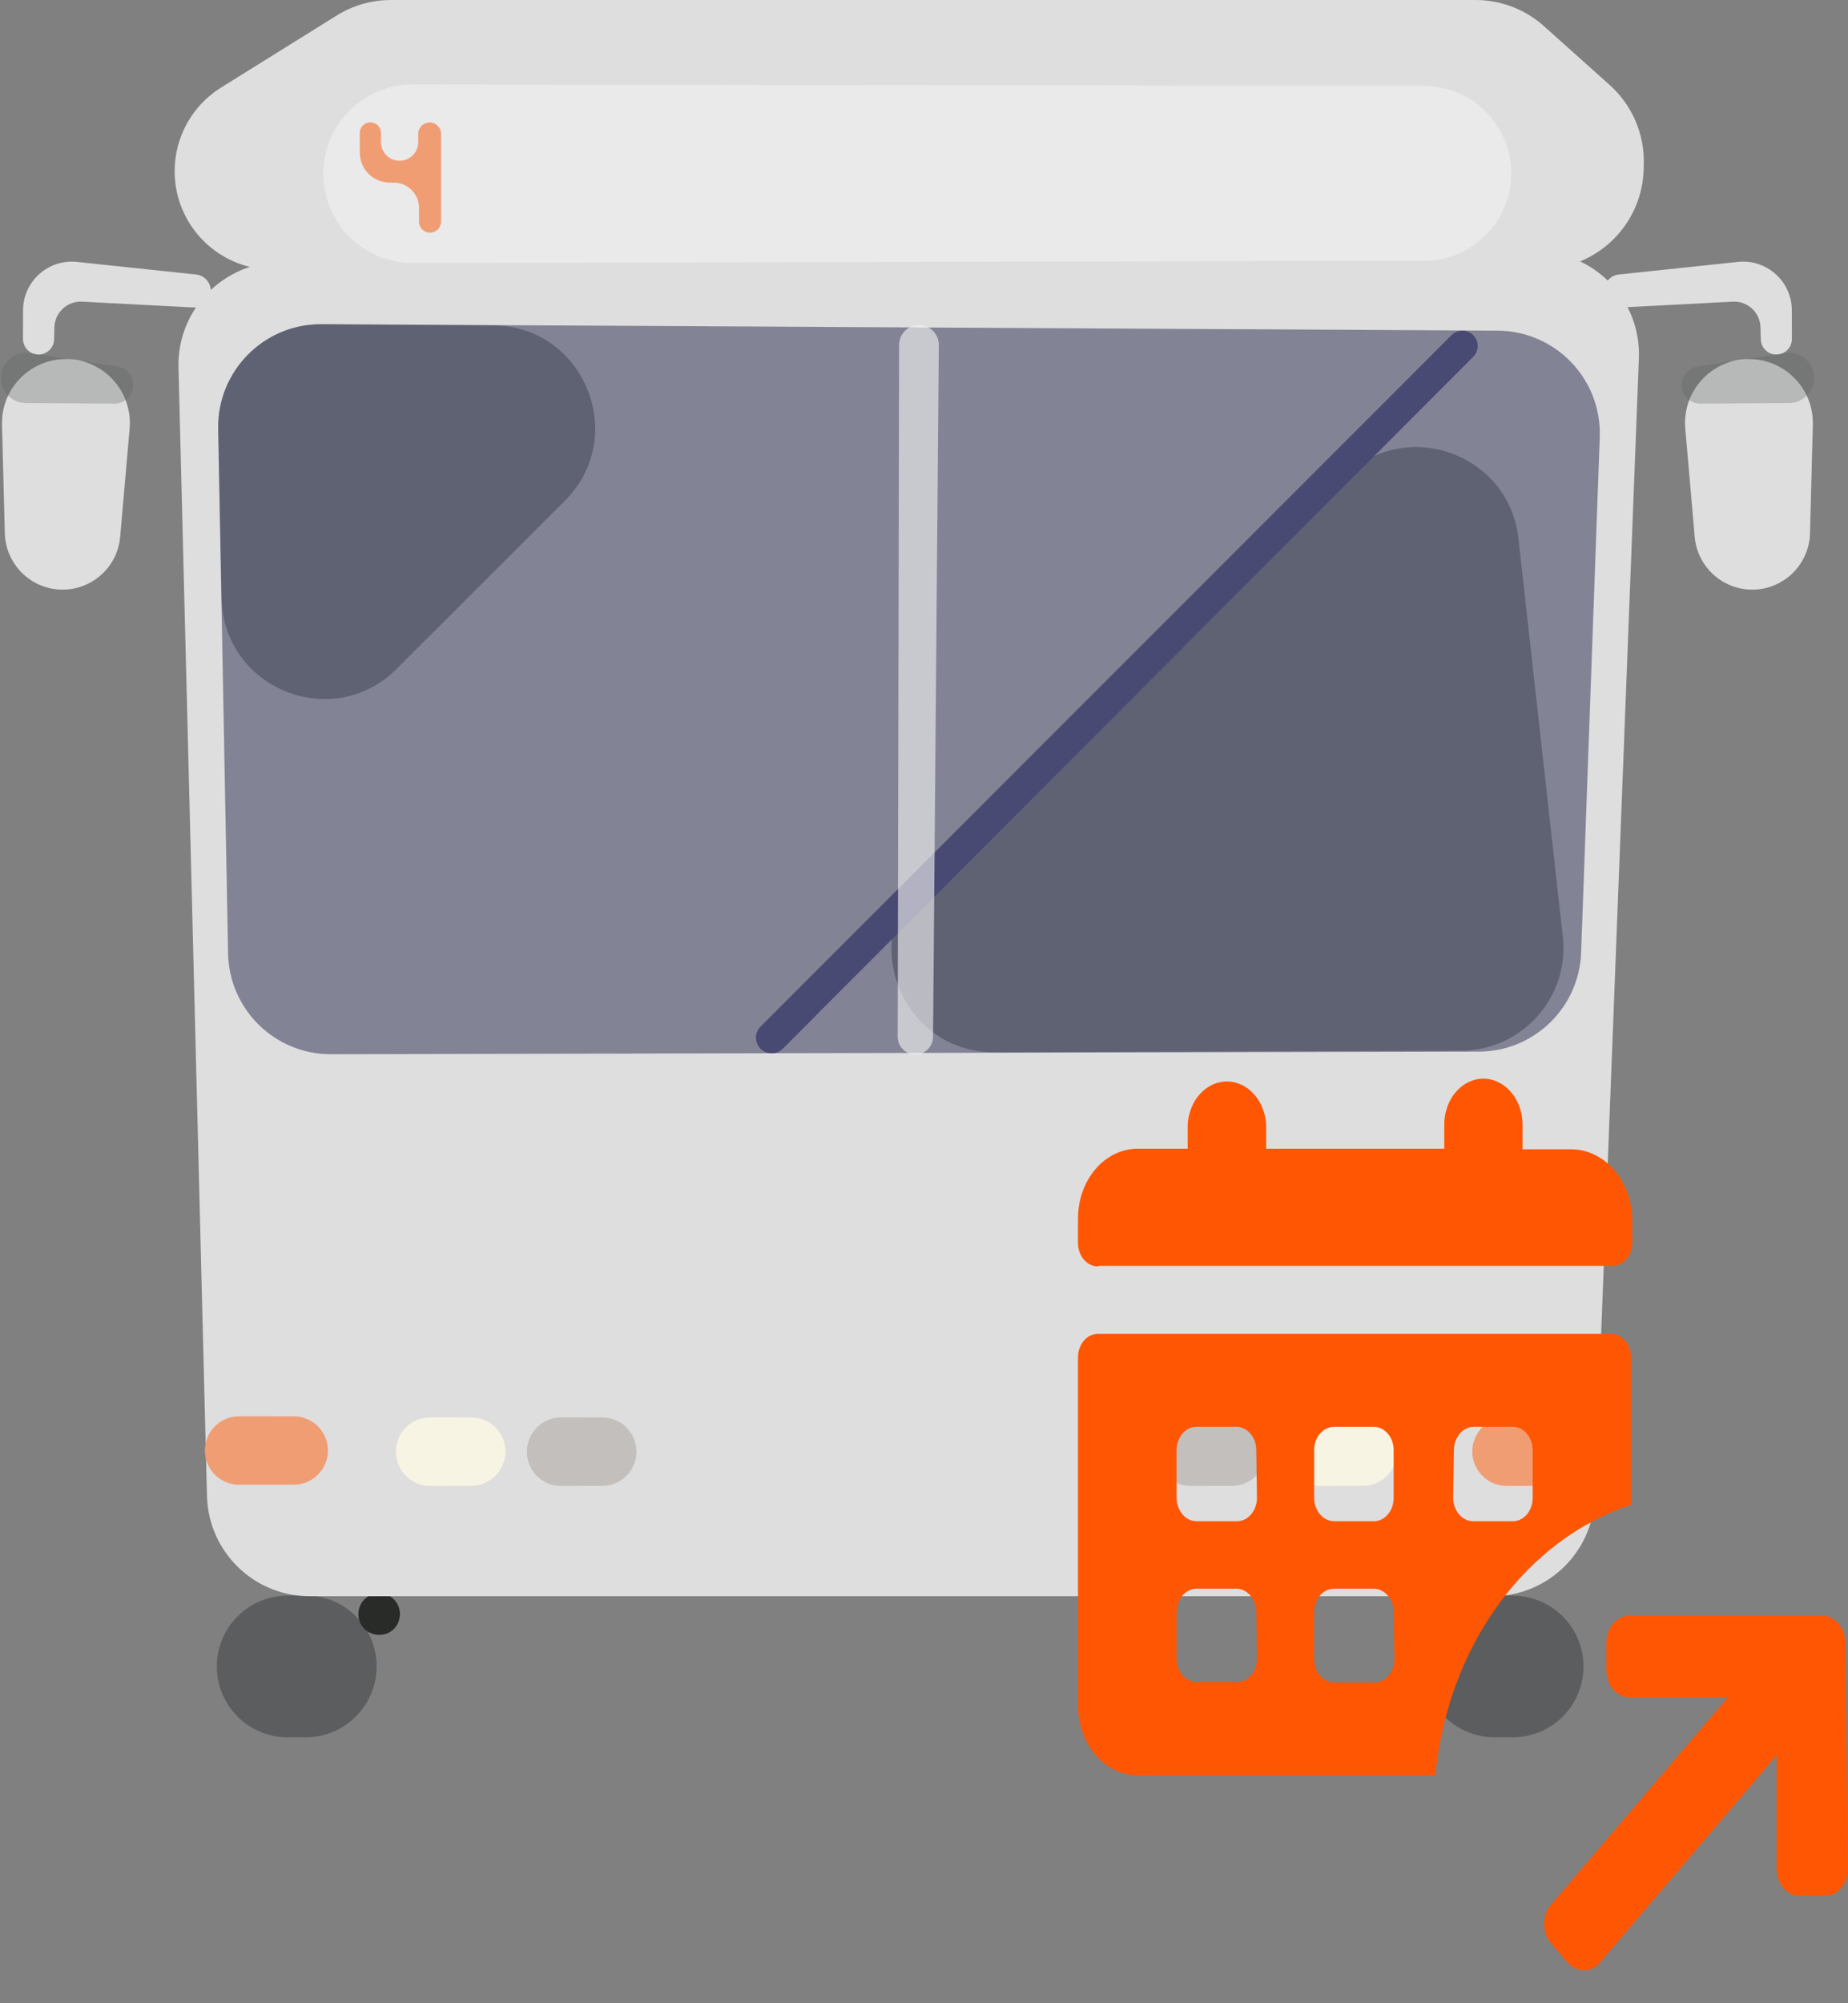 <svg width="36" height="39" viewBox="0 0 36 39" fill="none" xmlns="http://www.w3.org/2000/svg">
<rect x="0" y="0" width="36" height="39" fill="#808080" stroke="none"/>
<path d="M31.249 5.679C31.257 5.857 31.409 5.995 31.587 5.986L33.756 5.873C34.044 5.858 34.287 6.083 34.295 6.371L34.301 6.608C34.306 6.789 34.469 6.926 34.648 6.899V6.899C34.797 6.877 34.907 6.749 34.907 6.599L34.906 6.041C34.905 5.479 34.417 5.04 33.857 5.099L31.536 5.344C31.367 5.362 31.241 5.509 31.249 5.679V5.679Z" fill="#DEDEDE"/>
<path d="M33.875 7.006C34.644 6.884 35.336 7.49 35.315 8.268L35.26 10.383C35.246 10.933 34.836 11.392 34.292 11.468V11.468C33.653 11.558 33.07 11.094 33.014 10.452L32.83 8.344C32.773 7.693 33.229 7.109 33.875 7.006V7.006Z" fill="#DEDEDE"/>
<path opacity="0.3" d="M34.775 6.875C35.077 6.828 35.347 7.067 35.338 7.372V7.372C35.331 7.636 35.115 7.846 34.852 7.847L33.122 7.858C32.934 7.859 32.776 7.715 32.759 7.527V7.527C32.742 7.337 32.876 7.166 33.065 7.137L34.775 6.875Z" fill="#5B5D5E"/>
<path d="M4.106 5.679C4.098 5.857 3.946 5.995 3.768 5.986L1.599 5.873C1.311 5.858 1.068 6.083 1.06 6.371L1.054 6.608C1.049 6.789 0.886 6.926 0.706 6.899V6.899C0.558 6.877 0.448 6.749 0.448 6.599L0.449 6.041C0.45 5.479 0.938 5.04 1.498 5.099L3.818 5.344C3.988 5.362 4.114 5.509 4.106 5.679V5.679Z" fill="#DEDEDE"/>
<path d="M1.48 7.006C0.71 6.884 0.019 7.49 0.039 8.268L0.094 10.383C0.109 10.933 0.518 11.392 1.062 11.468V11.468C1.701 11.558 2.285 11.094 2.341 10.452L2.525 8.344C2.581 7.693 2.125 7.109 1.48 7.006V7.006Z" fill="#DEDEDE"/>
<path d="M5.59 31.065C4.787 31.072 4.159 31.762 4.229 32.563V32.563C4.291 33.275 4.887 33.822 5.602 33.822H5.956C6.612 33.822 7.177 33.361 7.308 32.718V32.718C7.484 31.858 6.823 31.055 5.945 31.062L5.59 31.065Z" fill="#5B5D5E"/>
<path d="M7.387 31.018C7.156 31.018 6.972 31.21 6.982 31.44V31.44C7.001 31.896 7.642 31.977 7.774 31.54V31.54C7.853 31.28 7.658 31.018 7.387 31.018V31.018Z" fill="#292B29"/>
<path d="M27.762 32.718C27.893 33.361 28.458 33.822 29.114 33.822H29.468C30.183 33.822 30.78 33.275 30.842 32.563V32.563C30.911 31.762 30.284 31.072 29.48 31.065L29.126 31.062C28.248 31.055 27.586 31.858 27.762 32.718V32.718Z" fill="#5B5D5E"/>
<path d="M27.685 31.048C27.413 31.048 27.219 31.311 27.299 31.57V31.57C27.433 32.003 28.069 31.921 28.088 31.469V31.469C28.098 31.239 27.915 31.048 27.685 31.048V31.048Z" fill="#292B29"/>
<path d="M29.069 30.576H6.031C5.218 30.576 4.553 29.927 4.532 29.113L3.977 7.14C3.956 6.302 4.626 5.609 5.464 5.602L29.915 5.398C30.771 5.391 31.46 6.101 31.427 6.956L30.568 29.134C30.537 29.939 29.875 30.576 29.069 30.576Z" fill="#DEDEDE" stroke="#DEDEDE"/>
<path d="M5.321 5.25C4.261 5.251 3.402 4.392 3.402 3.332V3.332C3.402 2.67 3.744 2.055 4.306 1.705L6.559 0.302C6.876 0.105 7.242 0 7.616 0H28.744C29.236 0 29.711 0.181 30.078 0.51L31.356 1.653C31.792 2.043 32.035 2.603 32.022 3.187L32.02 3.283C31.997 4.37 31.109 5.239 30.021 5.239L5.321 5.25Z" fill="#DEDEDE"/>
<path d="M8.039 1.645C7.077 1.644 6.297 2.424 6.299 3.386V3.386C6.301 4.346 7.081 5.123 8.041 5.121L27.741 5.077C28.689 5.075 29.452 4.3 29.439 3.352V3.352C29.427 2.422 28.67 1.674 27.74 1.673L8.039 1.645Z" fill="#F1F1F1" fill-opacity="0.62"/>
<path d="M6.261 6.311C5.137 6.305 4.229 7.226 4.25 8.349L4.443 18.562C4.464 19.654 5.356 20.527 6.447 20.524L28.806 20.474C29.881 20.472 30.762 19.62 30.801 18.547L31.164 8.51C31.205 7.382 30.305 6.444 29.176 6.437L6.261 6.311Z" fill="#313156" fill-opacity="0.52"/>
<path opacity="0.3" d="M28.464 20.454C29.653 20.45 30.576 19.415 30.444 18.233L29.58 10.484C29.397 8.843 27.417 8.119 26.217 9.253L17.997 17.034C16.68 18.279 17.566 20.492 19.378 20.486L28.464 20.454Z" fill="#091724"/>
<path opacity="0.3" d="M6.264 6.313C5.139 6.306 4.23 7.227 4.251 8.352L4.316 11.644C4.35 13.407 6.482 14.266 7.729 13.02L11.004 9.749C12.26 8.493 11.379 6.345 9.602 6.334L6.264 6.313Z" fill="#091724"/>
<path d="M7.217 2.382C7.101 2.381 7.008 2.474 7.008 2.59L7.009 2.973C7.01 3.292 7.267 3.551 7.586 3.555L7.68 3.556C7.946 3.56 8.161 3.776 8.162 4.042L8.163 4.316C8.163 4.435 8.26 4.531 8.379 4.53V4.53C8.497 4.529 8.592 4.433 8.592 4.315L8.592 2.606C8.592 2.483 8.493 2.384 8.37 2.384V2.384C8.248 2.384 8.148 2.483 8.148 2.605L8.147 2.769C8.146 2.969 7.984 3.13 7.784 3.13V3.13C7.584 3.13 7.422 2.968 7.422 2.767V2.589C7.422 2.475 7.33 2.383 7.217 2.382V2.382Z" fill="#F09D74"/>
<path opacity="0.3" d="M0.58 6.875C0.278 6.828 0.008 7.067 0.017 7.372V7.372C0.024 7.636 0.239 7.846 0.503 7.847L2.232 7.858C2.421 7.859 2.579 7.715 2.595 7.527V7.527C2.612 7.337 2.478 7.166 2.289 7.137L0.58 6.875Z" fill="#5B5D5E"/>
<path d="M15.031 20.507C15.112 20.508 15.191 20.475 15.248 20.418L28.699 6.947C28.887 6.758 28.754 6.437 28.488 6.437V6.437C28.409 6.437 28.333 6.468 28.277 6.524L14.816 19.986C14.624 20.178 14.759 20.506 15.031 20.507V20.507Z" fill="#494A73"/>
<path d="M17.488 20.184C17.487 20.374 17.641 20.529 17.832 20.529V20.529C18.021 20.529 18.174 20.377 18.176 20.188L18.289 6.719C18.291 6.504 18.117 6.329 17.902 6.329V6.329C17.689 6.328 17.515 6.501 17.515 6.715L17.488 20.184Z" fill="#F1F1F1" fill-opacity="0.62"/>
<path d="M11.735 27.597C12.021 27.598 12.274 27.781 12.364 28.052V28.052C12.507 28.482 12.187 28.926 11.734 28.927L10.933 28.929C10.48 28.93 10.158 28.489 10.297 28.058V28.058C10.386 27.781 10.643 27.593 10.934 27.594L11.735 27.597Z" fill="#C2BFBC"/>
<path d="M9.183 28.926C9.468 28.925 9.721 28.742 9.812 28.471V28.471C9.955 28.041 9.635 27.597 9.182 27.596L8.381 27.595C7.928 27.594 7.606 28.035 7.745 28.466V28.466C7.833 28.742 8.091 28.93 8.382 28.929L9.183 28.926Z" fill="#F8F4E3"/>
<path d="M26.552 28.926C26.838 28.925 27.091 28.742 27.181 28.471V28.471C27.324 28.041 27.005 27.597 26.551 27.596L25.751 27.595C25.298 27.594 24.976 28.035 25.114 28.466V28.466C25.203 28.742 25.461 28.93 25.752 28.929L26.552 28.926Z" fill="#F8F4E3"/>
<path d="M24 27.597C24.285 27.598 24.538 27.781 24.628 28.052V28.052C24.771 28.482 24.452 28.926 23.999 28.927L23.198 28.929C22.745 28.93 22.423 28.489 22.561 28.058V28.058C22.65 27.781 22.908 27.593 23.199 27.594L24 27.597Z" fill="#C2BFBC"/>
<path d="M30.412 27.578C30.796 27.575 31.105 27.892 31.092 28.275V28.275C31.08 28.638 30.782 28.926 30.42 28.927L29.353 28.928C28.898 28.929 28.575 28.487 28.714 28.053V28.053C28.802 27.778 29.057 27.591 29.346 27.588L30.412 27.578Z" fill="#F09D74"/>
<path d="M5.725 27.574C6.011 27.575 6.264 27.758 6.354 28.029V28.029C6.497 28.459 6.178 28.903 5.725 28.904L4.659 28.906C4.297 28.906 4 28.617 3.991 28.255V28.255C3.982 27.881 4.284 27.572 4.658 27.573L5.725 27.574Z" fill="#F09D74"/>
<path d="M35.947 31.988C35.949 31.85 35.904 31.716 35.822 31.617C35.74 31.517 35.629 31.459 35.511 31.455H31.746C31.686 31.454 31.627 31.468 31.572 31.494C31.517 31.521 31.467 31.56 31.425 31.609C31.383 31.658 31.35 31.717 31.327 31.781C31.305 31.846 31.294 31.915 31.294 31.984V32.514C31.293 32.652 31.339 32.785 31.421 32.884C31.503 32.983 31.615 33.041 31.733 33.044H33.66L30.208 37.089C30.125 37.187 30.079 37.319 30.079 37.456C30.079 37.594 30.125 37.726 30.208 37.824L30.522 38.192C30.567 38.244 30.62 38.286 30.679 38.315C30.738 38.343 30.801 38.358 30.864 38.357C30.919 38.358 30.973 38.346 31.023 38.322C31.074 38.298 31.12 38.263 31.159 38.218L34.61 34.172V36.379C34.61 36.448 34.621 36.517 34.644 36.581C34.666 36.645 34.699 36.704 34.74 36.753C34.782 36.802 34.832 36.841 34.886 36.868C34.941 36.895 35 36.908 35.059 36.908H35.539C35.598 36.91 35.657 36.899 35.712 36.874C35.768 36.849 35.818 36.812 35.861 36.764C35.904 36.716 35.938 36.658 35.962 36.595C35.986 36.531 35.999 36.463 36 36.394L35.947 31.988Z" fill="#FF5603"/>
<path d="M21.395 24.644H31.407C31.458 24.645 31.509 24.634 31.556 24.611C31.604 24.588 31.647 24.555 31.683 24.513C31.72 24.471 31.749 24.421 31.768 24.366C31.788 24.311 31.799 24.252 31.799 24.192V23.732C31.79 23.371 31.663 23.028 31.443 22.775C31.223 22.522 30.928 22.379 30.62 22.375H29.66V21.894C29.66 21.657 29.579 21.429 29.436 21.262C29.293 21.094 29.099 21 28.897 21C28.695 21 28.501 21.094 28.358 21.262C28.215 21.429 28.135 21.657 28.135 21.894V22.364H24.665V21.894C24.652 21.666 24.566 21.453 24.424 21.297C24.282 21.141 24.095 21.054 23.901 21.054C23.706 21.054 23.519 21.141 23.377 21.297C23.235 21.453 23.149 21.666 23.137 21.894V22.364H22.158C22.005 22.364 21.854 22.4 21.712 22.469C21.572 22.538 21.443 22.639 21.336 22.766C21.228 22.893 21.143 23.044 21.085 23.21C21.028 23.376 20.999 23.553 21 23.732V24.203C21 24.263 21.011 24.322 21.031 24.377C21.051 24.432 21.08 24.482 21.116 24.524C21.153 24.566 21.196 24.6 21.243 24.622C21.291 24.645 21.341 24.656 21.392 24.655L21.395 24.644Z" fill="#FF5603"/>
<path d="M31.774 29.296V26.431C31.775 26.311 31.735 26.195 31.664 26.108C31.592 26.021 31.494 25.971 31.391 25.968H21.395C21.344 25.967 21.294 25.978 21.246 26C21.198 26.022 21.155 26.055 21.118 26.096C21.082 26.138 21.052 26.188 21.032 26.243C21.012 26.298 21.001 26.357 21 26.417V33.205C21 33.565 21.122 33.91 21.339 34.165C21.556 34.419 21.851 34.562 22.158 34.562H27.962C28.079 33.34 28.504 32.186 29.183 31.247C29.862 30.309 30.764 29.63 31.774 29.296ZM28.323 28.248C28.321 28.188 28.33 28.128 28.348 28.072C28.366 28.016 28.393 27.965 28.428 27.921C28.463 27.878 28.505 27.842 28.552 27.818C28.598 27.793 28.648 27.779 28.699 27.777H29.462C29.513 27.776 29.564 27.787 29.611 27.809C29.659 27.831 29.702 27.864 29.739 27.906C29.776 27.947 29.805 27.997 29.825 28.052C29.846 28.107 29.856 28.166 29.857 28.226V29.134C29.86 29.194 29.853 29.254 29.836 29.311C29.819 29.368 29.793 29.42 29.759 29.465C29.725 29.509 29.683 29.546 29.637 29.572C29.591 29.598 29.541 29.613 29.49 29.616H28.699C28.596 29.616 28.498 29.569 28.424 29.484C28.351 29.399 28.309 29.284 28.307 29.164L28.323 28.248ZM24.486 32.293C24.486 32.353 24.476 32.413 24.456 32.468C24.436 32.523 24.407 32.574 24.37 32.616C24.334 32.658 24.291 32.691 24.243 32.713C24.196 32.736 24.145 32.746 24.094 32.746H23.312C23.261 32.746 23.211 32.735 23.163 32.712C23.116 32.69 23.073 32.657 23.036 32.615C23 32.573 22.971 32.523 22.951 32.468C22.931 32.412 22.921 32.353 22.92 32.293V31.389C22.92 31.268 22.961 31.152 23.033 31.066C23.105 30.98 23.203 30.931 23.306 30.929H24.078C24.181 30.928 24.28 30.974 24.354 31.058C24.428 31.142 24.471 31.257 24.473 31.378L24.486 32.293ZM24.486 29.153C24.487 29.213 24.477 29.272 24.459 29.328C24.44 29.384 24.412 29.434 24.376 29.477C24.341 29.52 24.298 29.555 24.251 29.579C24.204 29.602 24.154 29.615 24.103 29.616H23.312C23.209 29.616 23.111 29.569 23.037 29.484C22.964 29.399 22.922 29.284 22.92 29.164V28.248C22.919 28.188 22.927 28.128 22.945 28.072C22.963 28.016 22.99 27.965 23.025 27.921C23.06 27.878 23.102 27.842 23.149 27.818C23.195 27.793 23.246 27.779 23.297 27.777H24.078C24.129 27.776 24.18 27.787 24.227 27.809C24.275 27.831 24.318 27.864 24.355 27.906C24.392 27.947 24.421 27.997 24.441 28.052C24.462 28.107 24.472 28.166 24.473 28.226L24.486 29.153ZM27.165 32.293C27.166 32.414 27.126 32.53 27.055 32.617C26.983 32.703 26.885 32.754 26.782 32.757H25.995C25.944 32.758 25.893 32.747 25.846 32.725C25.798 32.703 25.755 32.67 25.718 32.628C25.681 32.587 25.652 32.537 25.632 32.482C25.611 32.427 25.6 32.368 25.6 32.308V31.389C25.599 31.329 25.609 31.269 25.628 31.214C25.647 31.158 25.675 31.108 25.711 31.065C25.747 31.022 25.79 30.988 25.837 30.965C25.884 30.942 25.934 30.929 25.985 30.929H26.757C26.86 30.929 26.959 30.976 27.032 31.061C27.106 31.146 27.148 31.261 27.149 31.381L27.165 32.293ZM26.757 29.616H25.995C25.892 29.617 25.793 29.571 25.719 29.487C25.645 29.403 25.602 29.288 25.6 29.167V28.248C25.598 28.188 25.606 28.128 25.624 28.072C25.642 28.016 25.67 27.965 25.705 27.921C25.74 27.878 25.782 27.842 25.828 27.818C25.875 27.793 25.925 27.779 25.976 27.777H26.757C26.808 27.777 26.859 27.788 26.906 27.811C26.954 27.833 26.997 27.866 27.033 27.908C27.07 27.95 27.099 28 27.119 28.055C27.139 28.111 27.149 28.17 27.149 28.23V29.134C27.152 29.194 27.145 29.254 27.128 29.311C27.112 29.368 27.085 29.42 27.051 29.465C27.017 29.509 26.976 29.546 26.93 29.572C26.884 29.598 26.834 29.613 26.782 29.616H26.757Z" fill="#FF5603"/>
</svg>
